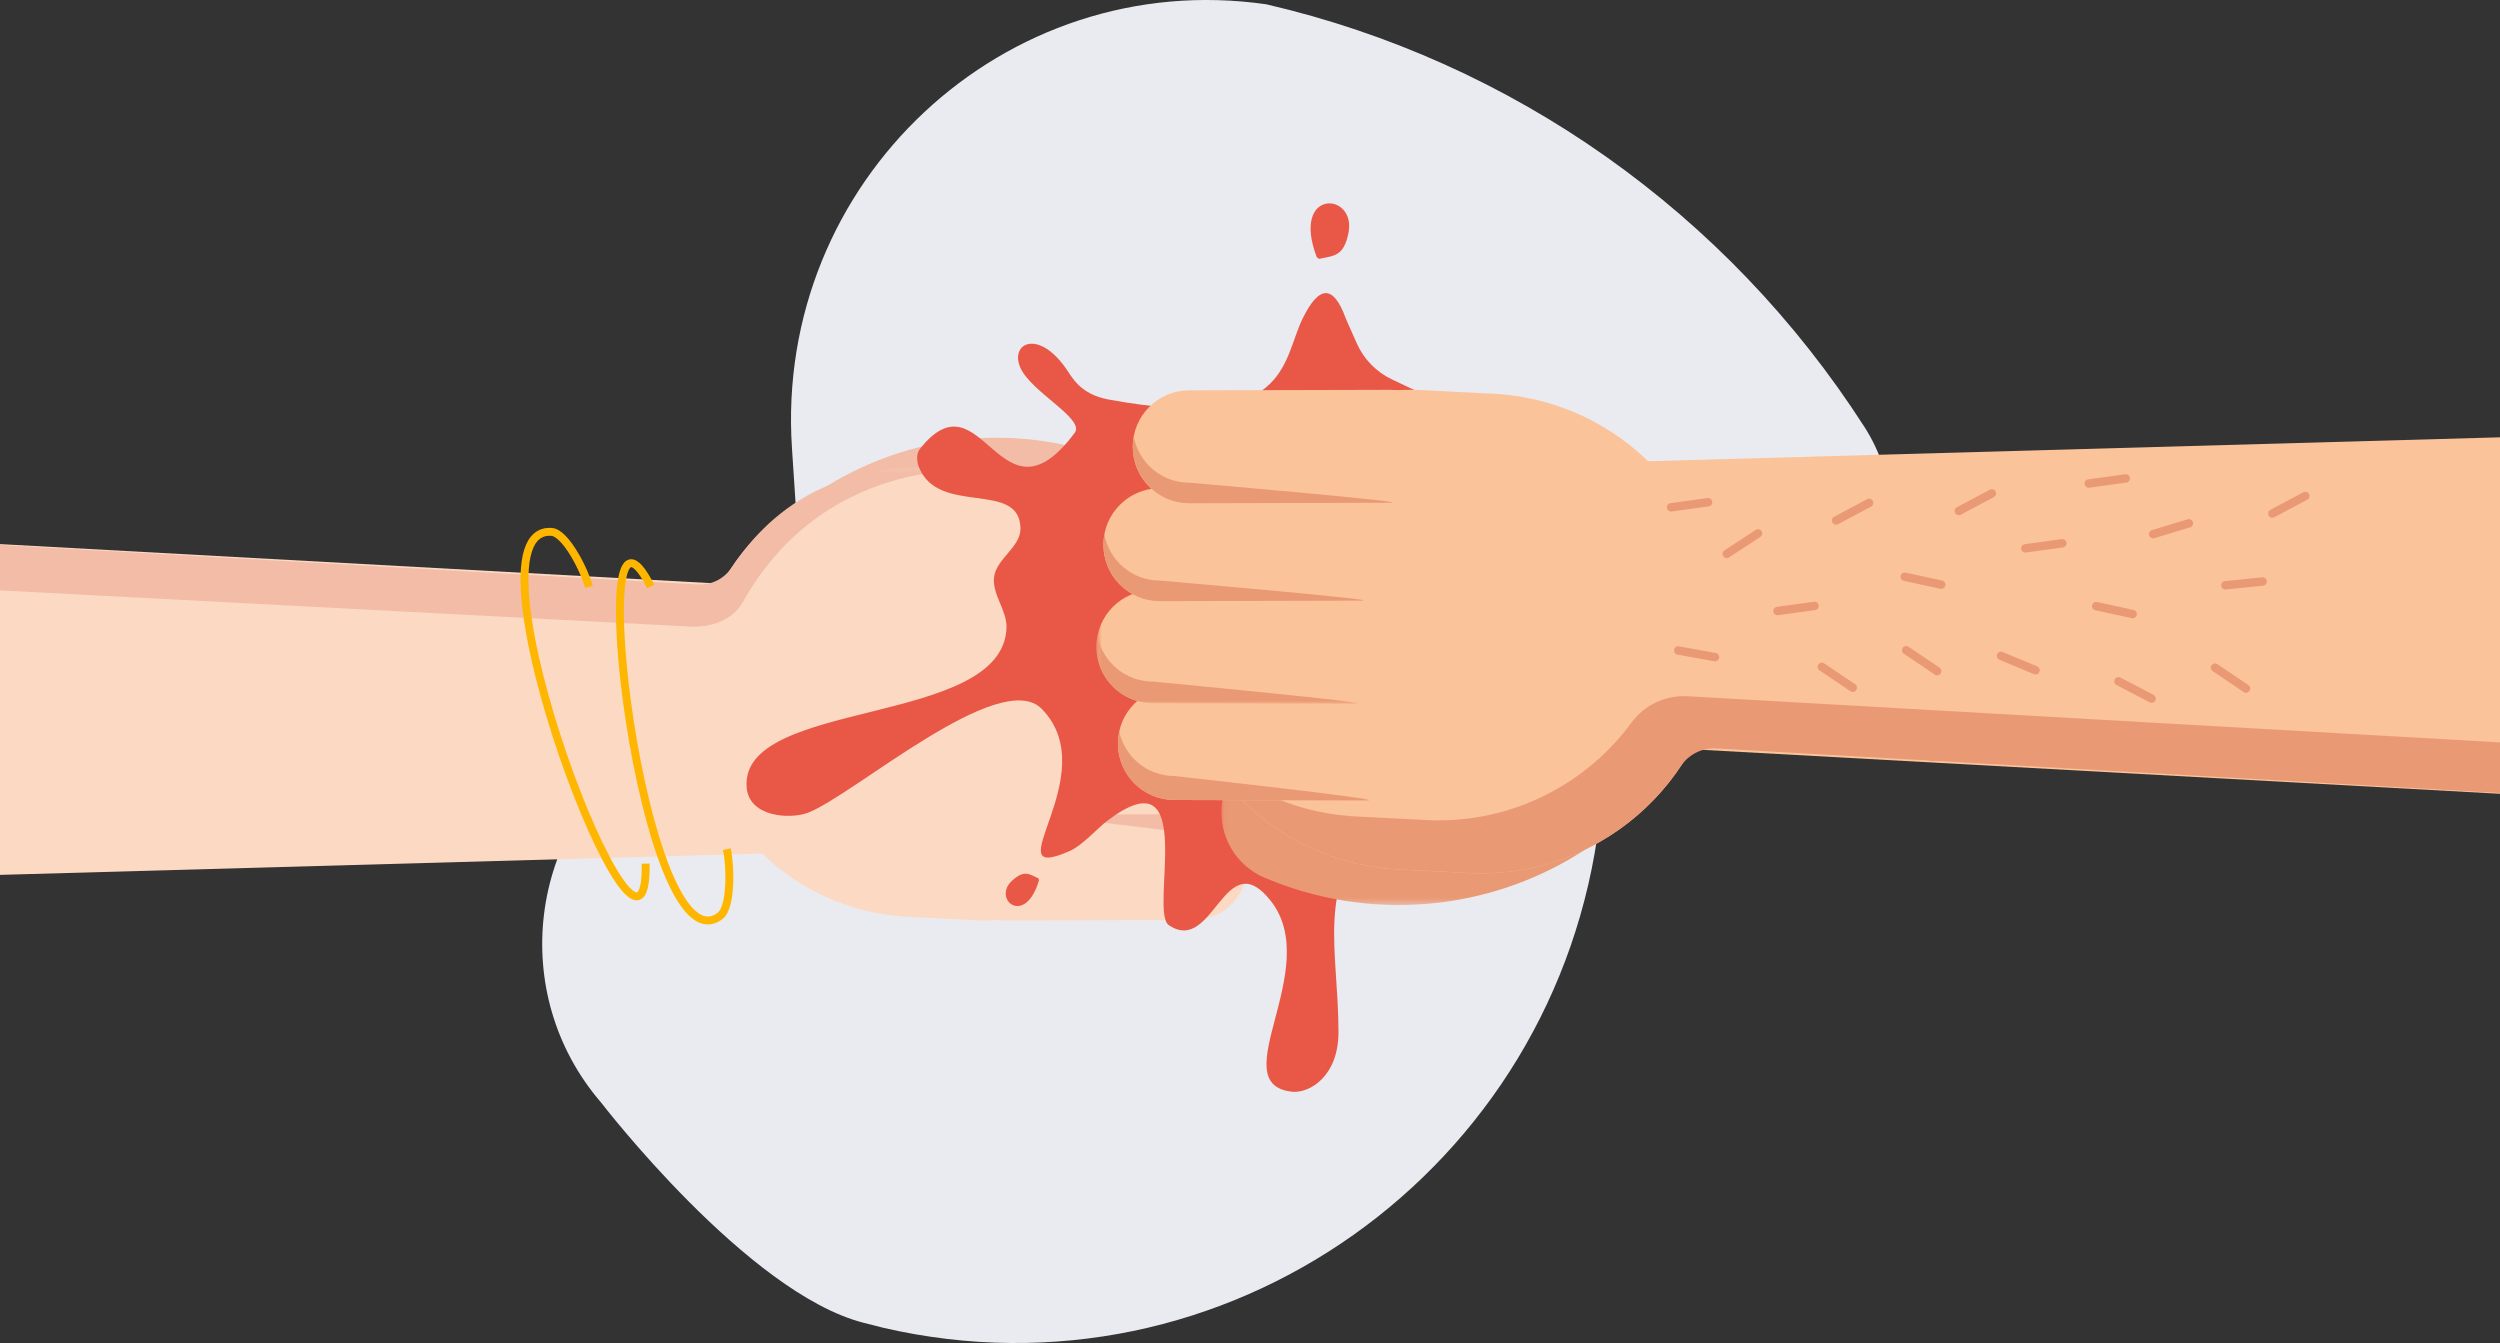 <svg width="430" height="231" viewBox="0 0 430 231" fill="none" xmlns="http://www.w3.org/2000/svg">
<rect x="0" y="0" width="430" height="231" fill="#333333" stroke="none"/>
<path fill-rule="evenodd" clip-rule="evenodd" d="M110.921 128.201C124.522 118.637 133.856 104.065 136.912 87.625L136.216 77.066C133.198 31.248 172.753 -5.751 217.811 0.742C260.156 10.556 297.049 36.621 320.669 73.411L320.675 73.42C331.866 90.851 321.503 114.125 301.154 117.262C288.503 119.212 278.241 128.62 275.113 141.139C267.855 201.325 210.542 241.931 151.964 228.387L148.566 227.526C128.593 222.458 103.39 189.639 103.39 189.639C87.293 170.975 90.802 142.347 110.921 128.201Z" fill="#EAEBF0"/>
<path fill-rule="evenodd" clip-rule="evenodd" d="M140.867 84.49L140.361 84.824C135.343 88.76 134.479 96.004 138.431 101.002C142.383 106 149.654 106.859 154.671 102.925L167.452 92.897L183.534 100.64C189.283 103.409 196.199 101.009 198.978 95.28C201.757 89.551 199.349 82.663 193.598 79.896C176.38 72.401 156.518 74.131 140.867 84.49Z" fill="#F2BCA7"/>
<path fill-rule="evenodd" clip-rule="evenodd" d="M119.332 117.93C118.7 139.28 135.56 157.099 156.994 157.729L168.294 158.304C189.728 158.931 207.614 142.137 208.244 120.784C208.877 99.434 192.017 81.616 170.583 80.986L159.285 80.413C137.849 79.783 119.963 96.581 119.332 117.93Z" fill="#FCD9C3"/>
<mask id="mask0_22_1557" style="mask-type:luminance" maskUnits="userSpaceOnUse" x="-111" y="88" width="265" height="65">
<path d="M153.598 88.763V152.936L-111 152.936V88.763L153.598 88.763Z" fill="#FCD9C3"/>
</mask>
<g mask="url(#mask0_22_1557)">
<path fill-rule="evenodd" clip-rule="evenodd" d="M130.469 100.75L-87.871 88.763C-100.644 88.763 -111 111.065 -111 123.789C-111 136.514 -100.644 152.936 -87.871 152.936L130.469 146.829C143.243 146.829 153.598 136.514 153.598 123.789C153.598 111.065 143.243 100.75 130.469 100.75Z" fill="#FCD9C3"/>
</g>
<mask id="mask1_22_1557" style="mask-type:luminance" maskUnits="userSpaceOnUse" x="-111" y="80" width="282" height="69">
<path d="M170.583 80.217V148.176L-111 148.176V80.217L170.583 80.217Z" fill="#F2BCA7"/>
</mask>
<g mask="url(#mask1_22_1557)">
<path fill-rule="evenodd" clip-rule="evenodd" d="M127.761 103.566C126.037 106.643 122.25 107.97 118.718 107.77L-80.974 97.3C-93.747 97.3 -104.101 125.708 -104.101 138.433C-104.101 141.92 -103.302 145.213 -101.91 148.176C-107.427 143.964 -111 131.248 -111 123.79C-111 111.065 -100.644 88.763 -87.871 88.763L120.056 100.529C122.361 100.66 124.548 99.55 125.829 97.637C133.007 86.916 145.257 77.402 170.583 80.986C170.583 80.986 142.526 77.203 127.761 103.566Z" fill="#F2BCA7"/>
</g>
<path fill-rule="evenodd" clip-rule="evenodd" d="M180.805 90.823C175.807 91.42 172.234 95.935 172.819 100.92C173.407 105.911 177.946 109.483 182.956 108.898L215.464 105.101C215.471 105.1 257.616 100.071 257.623 100.07C262.622 99.473 266.196 94.958 265.61 89.974C265.022 84.982 260.483 81.41 255.473 81.995L180.829 90.82C180.822 90.821 180.813 90.822 180.805 90.823Z" fill="#FCD9C3"/>
<path fill-rule="evenodd" clip-rule="evenodd" d="M255.888 85.452C255.888 85.452 175.806 91.42 180.804 90.823C180.813 90.822 180.822 90.821 180.828 90.82L255.473 81.995C260.483 81.41 265.021 84.982 265.609 89.974C265.678 90.556 265.685 91.131 265.643 91.695C264.334 87.64 260.296 84.937 255.888 85.452Z" fill="#F2BCA7"/>
<path fill-rule="evenodd" clip-rule="evenodd" d="M210.08 124.26H210.056L177.574 124.344C172.529 124.358 168.45 128.443 168.462 133.469C168.476 138.487 172.565 142.545 177.597 142.545H177.622L210.102 142.461C215.148 142.447 219.228 138.362 219.214 133.337C219.201 128.319 215.114 124.26 210.08 124.26Z" fill="#FCD9C3"/>
<path fill-rule="evenodd" clip-rule="evenodd" d="M210.042 129.642C210.034 129.64 210.05 129.642 210.042 129.642C210.042 129.642 191.821 126.197 184.933 125.532L184.464 124.26H210.056H210.08C215.114 124.26 219.214 128.319 219.214 133.337C219.214 135.871 218.578 136.398 218.477 136.946C217.695 132.709 214.464 130.832 210.042 129.642Z" fill="#F2BCA7"/>
<path fill-rule="evenodd" clip-rule="evenodd" d="M186.35 107.385C181.331 107.003 176.944 110.74 176.546 115.743C176.149 120.753 179.904 125.136 184.933 125.532L217.562 128.103C217.569 128.103 259.891 131.33 259.898 131.331C264.919 131.714 269.304 127.977 269.703 122.975C270.1 117.964 266.345 113.581 261.316 113.185L186.373 107.387C186.367 107.387 186.358 107.386 186.35 107.385Z" fill="#FCD9C3"/>
<path fill-rule="evenodd" clip-rule="evenodd" d="M205.328 140.036H205.304L172.824 140.12C167.778 140.134 163.698 144.218 163.712 149.244C163.726 154.262 167.813 158.321 172.847 158.321H172.871L205.352 158.237C210.398 158.223 214.476 154.138 214.464 149.113C214.451 144.094 210.362 140.036 205.328 140.036Z" fill="#FCD9C3"/>
<path fill-rule="evenodd" clip-rule="evenodd" d="M205.328 143.352H205.304C205.304 143.352 176.859 140.134 181.905 140.12L205.304 140.036H205.328C210.362 140.036 214.451 144.094 214.464 149.112C214.466 149.689 214.408 150.252 214.304 150.8C213.523 146.562 209.804 143.352 205.328 143.352Z" fill="#F2BCA7"/>
<path fill-rule="evenodd" clip-rule="evenodd" d="M261.049 116.657C261.049 116.657 206.71 108.961 206.717 108.961L261.316 113.185C266.345 113.581 270.1 117.964 269.703 122.975C269.656 123.559 269.551 124.124 269.4 124.669C268.906 120.438 265.473 117.005 261.049 116.657Z" fill="#F2BCA7"/>
<path fill-rule="evenodd" clip-rule="evenodd" d="M264.503 95.531L254.289 97.026C253.17 97.196 252.025 97.044 250.989 96.59C247.884 95.229 246.615 91.632 247.958 88.698C248.205 88.159 248.552 87.672 248.949 87.231C250.151 85.895 251.808 85.052 253.599 84.865L262.057 83.729L262.642 84.127C266.424 86.697 267.273 91.9 264.503 95.531Z" fill="#CE4EAA"/>
<path fill-rule="evenodd" clip-rule="evenodd" d="M267.141 128.341L256.846 127.563C255.718 127.483 254.634 127.085 253.724 126.415C250.996 124.406 250.551 120.619 252.509 118.051C252.869 117.58 253.315 117.18 253.799 116.837C255.266 115.797 257.07 115.338 258.858 115.548L267.359 116.292L267.843 116.808C270.965 120.144 270.645 125.405 267.141 128.341Z" fill="#CE4EAA"/>
<path d="M111.916 100.871C99.81 77.065 110.469 167.676 123.865 157.524C125.857 156.014 125.636 148.681 125.01 146.06" stroke="#FFB600" stroke-width="1.361"/>
<path d="M111.049 148.541C111.589 176.664 78.234 90.358 94.865 91.486C97.337 91.654 100.603 98.263 101.287 100.946" stroke="#FFB600" stroke-width="1.361"/>
<path fill-rule="evenodd" clip-rule="evenodd" d="M276.799 82.948C273.249 89.804 272.478 97.221 274.487 105.198C275.942 110.978 292.196 111.062 290.325 116.802C289.734 118.617 284.874 117.948 285.429 119.775L275.745 118.443C277.429 123.981 286.071 124.924 288.582 130.14C289.523 132.095 284.983 132.652 282.944 133.395C282.882 133.418 277.234 130.413 267.266 125.067C255.45 118.729 242.322 134.826 236.404 141.445C226.309 152.736 230.217 163.314 230.217 177.558C230.217 185.181 225.173 188.106 222.205 187.775C210.201 186.438 227.756 166.526 218.536 154.91C210.607 144.919 208.74 164.362 201.036 159.123C197.591 156.78 206.239 129.236 190.496 141.14C188.748 142.462 186.17 145.418 184.001 146.371C170.413 152.345 190.187 133.303 179.219 121.963C172.072 114.574 146.628 136.944 138.91 139.81C135.875 140.937 128.781 140.559 128.42 135.374C127.356 120.067 172.598 125.073 173.118 107.952C173.209 104.948 170.57 102.166 170.99 99.19C171.429 96.082 175.543 94.074 175.521 90.935C175.46 82.489 161.406 88.85 158.051 80.343C157.668 79.372 157.579 78.035 158.226 77.217C168.982 63.628 171.954 91.806 184.862 74.427C186.632 72.044 177.423 67.486 175.521 63.286C173.618 59.087 178.499 56.522 183.282 63.286C184.415 64.889 185.736 67.813 190.746 68.731C221.814 74.427 220.42 62.221 224.045 54.804C226.878 49.008 229.339 48.958 231.428 54.651C231.464 54.752 231.504 54.851 231.547 54.949L233.364 59.045C234.578 61.781 236.733 63.991 239.439 65.271L276.799 82.948Z" fill="#E95847"/>
<path fill-rule="evenodd" clip-rule="evenodd" d="M226.481 44.243C221.979 32.336 233.355 33.006 231.937 40.057C231.122 44.112 229.511 43.965 226.886 44.524L226.481 44.243Z" fill="#E95847"/>
<path fill-rule="evenodd" clip-rule="evenodd" d="M178.711 151.389C176.33 159.535 170.542 154.614 174.126 151.429C176.187 149.597 176.986 150.322 178.608 151.077L178.711 151.389Z" fill="#E95847"/>
<mask id="mask2_22_1557" style="mask-type:luminance" maskUnits="userSpaceOnUse" x="210" y="123" width="69" height="33">
<path d="M210.072 155.669V123.537H278.305V155.669H210.072Z" fill="#EA9975"/>
</mask>
<g mask="url(#mask2_22_1557)">
<path fill-rule="evenodd" clip-rule="evenodd" d="M273.079 145.848L273.616 145.491C278.951 141.291 279.87 133.559 275.668 128.225C271.467 122.89 263.737 121.973 258.404 126.173L244.816 136.875L227.718 128.611C221.606 125.655 214.255 128.217 211.3 134.331C208.346 140.446 210.906 147.798 217.019 150.751C235.324 158.751 256.439 156.904 273.079 145.848Z" fill="#EA9975"/>
</g>
<path fill-rule="evenodd" clip-rule="evenodd" d="M295.972 110.157C296.644 87.37 278.721 68.352 255.933 67.679L243.92 67.066C221.133 66.397 202.119 84.321 201.448 107.111C200.776 129.898 218.7 148.916 241.487 149.588L253.498 150.199C276.287 150.872 295.301 132.944 295.972 110.157Z" fill="#FBC399"/>
<path fill-rule="evenodd" clip-rule="evenodd" d="M284.132 128.494L516.252 141.287C529.831 141.287 540.841 117.485 540.841 103.903C540.841 90.322 529.831 72.796 516.252 72.796L284.132 79.313C270.551 79.313 259.543 90.322 259.543 103.903C259.543 117.485 270.551 128.494 284.132 128.494Z" fill="#FBC399"/>
<path fill-rule="evenodd" clip-rule="evenodd" d="M234.155 140.477L246.166 141.088C260.257 141.503 272.898 134.802 280.657 124.242C282.883 121.211 286.516 119.541 290.271 119.754L508.921 132.175C522.499 132.175 533.507 101.856 533.507 88.275C533.507 84.552 532.658 81.037 531.178 77.875C537.043 82.371 540.841 95.943 540.841 103.903C540.841 117.485 529.832 141.287 516.252 141.287L295.203 128.729C292.753 128.59 290.427 129.775 289.066 131.816C281.434 143.259 268.262 150.635 253.498 150.2L241.487 149.588C226.823 149.156 214.183 141.121 207.208 129.379C214.287 135.996 223.706 140.169 234.155 140.477Z" fill="#EA9975"/>
<path fill-rule="evenodd" clip-rule="evenodd" d="M234.966 137.685C240.318 137.685 244.662 133.354 244.677 127.998C244.69 122.634 240.354 118.274 234.99 118.26L202.02 118.172H201.995C196.643 118.172 192.297 122.503 192.284 127.859C192.269 133.222 196.605 137.583 201.969 137.598L234.939 137.685H234.966Z" fill="#FBC399"/>
<path fill-rule="evenodd" clip-rule="evenodd" d="M201.969 133.473C201.969 133.473 240.318 137.686 234.966 137.686H234.938L201.969 137.598C196.605 137.583 192.269 133.222 192.284 127.859C192.286 127.158 192.364 126.476 192.507 125.818C193.451 130.183 197.321 133.46 201.969 133.473Z" fill="#EA9975"/>
<mask id="mask3_22_1557" style="mask-type:luminance" maskUnits="userSpaceOnUse" x="188" y="101" width="55" height="21">
<path d="M188.586 121.035V101.521H242.806V121.035H188.586Z" fill="#FBC399"/>
</mask>
<g mask="url(#mask3_22_1557)">
<path fill-rule="evenodd" clip-rule="evenodd" d="M233.095 121.035C238.446 121.035 242.791 116.703 242.806 111.346C242.818 105.982 238.481 101.622 233.119 101.608L198.322 101.521H198.298C192.945 101.521 188.6 105.853 188.585 111.209C188.573 116.574 192.91 120.933 198.273 120.947L233.069 121.035H233.095Z" fill="#FBC399"/>
</g>
<mask id="mask4_22_1557" style="mask-type:luminance" maskUnits="userSpaceOnUse" x="188" y="109" width="46" height="13">
<path d="M188.586 121.035V109.382H233.586V121.035H188.586Z" fill="#EA9975"/>
</mask>
<g mask="url(#mask4_22_1557)">
<path fill-rule="evenodd" clip-rule="evenodd" d="M198.273 117.231C198.273 117.231 238.446 121.035 233.095 121.035H233.069L198.273 120.947C192.91 120.933 188.573 116.574 188.585 111.209C188.587 110.584 188.653 109.974 188.768 109.382C189.636 113.844 193.555 117.219 198.273 117.231Z" fill="#EA9975"/>
</g>
<path fill-rule="evenodd" clip-rule="evenodd" d="M199.497 103.401H199.522L234.054 103.311C239.419 103.297 243.754 98.937 243.741 93.573C243.727 88.217 239.38 83.886 234.031 83.886H234.003L199.473 83.975C194.109 83.99 189.772 88.35 189.786 93.713C189.801 99.07 194.146 103.401 199.497 103.401Z" fill="#FBC399"/>
<path fill-rule="evenodd" clip-rule="evenodd" d="M199.497 99.861H199.522C199.522 99.861 239.419 103.297 234.054 103.311L199.522 103.401H199.497C194.146 103.401 189.801 99.069 189.786 93.714C189.785 93.098 189.847 92.498 189.954 91.913C190.786 96.435 194.741 99.861 199.497 99.861Z" fill="#EA9975"/>
<path fill-rule="evenodd" clip-rule="evenodd" d="M204.549 86.564H204.574L239.105 86.474C244.469 86.459 248.806 82.099 248.791 76.735C248.777 71.38 244.432 67.048 239.081 67.048H239.055L204.524 67.138C199.159 67.152 194.824 71.512 194.836 76.876C194.851 82.232 199.197 86.564 204.549 86.564Z" fill="#FBC399"/>
<path fill-rule="evenodd" clip-rule="evenodd" d="M204.549 83.024H204.574C204.574 83.024 244.469 86.459 239.105 86.474L204.574 86.564H204.549C199.197 86.564 194.851 82.232 194.836 76.876C194.835 76.26 194.897 75.66 195.006 75.075C195.838 79.598 199.791 83.024 204.549 83.024Z" fill="#EA9975"/>
<path d="M297 95.264L302.38 91.749" stroke="#EA9975" stroke-width="1.449" stroke-linecap="round"/>
<path d="M288.657 111.882L294.981 113.024" stroke="#EA9975" stroke-width="1.449" stroke-linecap="round"/>
<path d="M305.726 105.093L312.093 104.219" stroke="#EA9975" stroke-width="1.449" stroke-linecap="round"/>
<path d="M287.424 87.256L293.791 86.382" stroke="#EA9975" stroke-width="1.449" stroke-linecap="round"/>
<path d="M348.36 94.318L354.726 93.443" stroke="#EA9975" stroke-width="1.449" stroke-linecap="round"/>
<path d="M370.334 91.874L376.485 90.012" stroke="#EA9975" stroke-width="1.449" stroke-linecap="round"/>
<path d="M359.265 83.166L365.631 82.291" stroke="#EA9975" stroke-width="1.449" stroke-linecap="round"/>
<path d="M327.616 99.198L333.896 100.563" stroke="#EA9975" stroke-width="1.449" stroke-linecap="round"/>
<path d="M360.538 104.252L366.818 105.617" stroke="#EA9975" stroke-width="1.449" stroke-linecap="round"/>
<path d="M382.773 100.669L389.167 100.019" stroke="#EA9975" stroke-width="1.449" stroke-linecap="round"/>
<path d="M313.349 114.699L318.678 118.291" stroke="#EA9975" stroke-width="1.449" stroke-linecap="round"/>
<path d="M304.316 123.23L309.645 126.823" stroke="#EA9975" stroke-width="1.449" stroke-linecap="round"/>
<path d="M344.176 112.811L350.109 115.281" stroke="#EA9975" stroke-width="1.449" stroke-linecap="round"/>
<path d="M364.375 117.182L370.07 120.16" stroke="#EA9975" stroke-width="1.449" stroke-linecap="round"/>
<path d="M327.864 111.843L333.193 115.435" stroke="#EA9975" stroke-width="1.449" stroke-linecap="round"/>
<path d="M380.983 114.834L386.312 118.426" stroke="#EA9975" stroke-width="1.449" stroke-linecap="round"/>
<path d="M384.839 128.199L390.168 131.791" stroke="#EA9975" stroke-width="1.449" stroke-linecap="round"/>
<path d="M328.774 124.796L332.274 130.186" stroke="#EA9975" stroke-width="1.449" stroke-linecap="round"/>
<path d="M315.807 89.521L321.479 86.501" stroke="#EA9975" stroke-width="1.449" stroke-linecap="round"/>
<path d="M336.929 87.883L342.601 84.862" stroke="#EA9975" stroke-width="1.449" stroke-linecap="round"/>
<path d="M390.843 88.329L396.515 85.309" stroke="#EA9975" stroke-width="1.449" stroke-linecap="round"/>
</svg>
